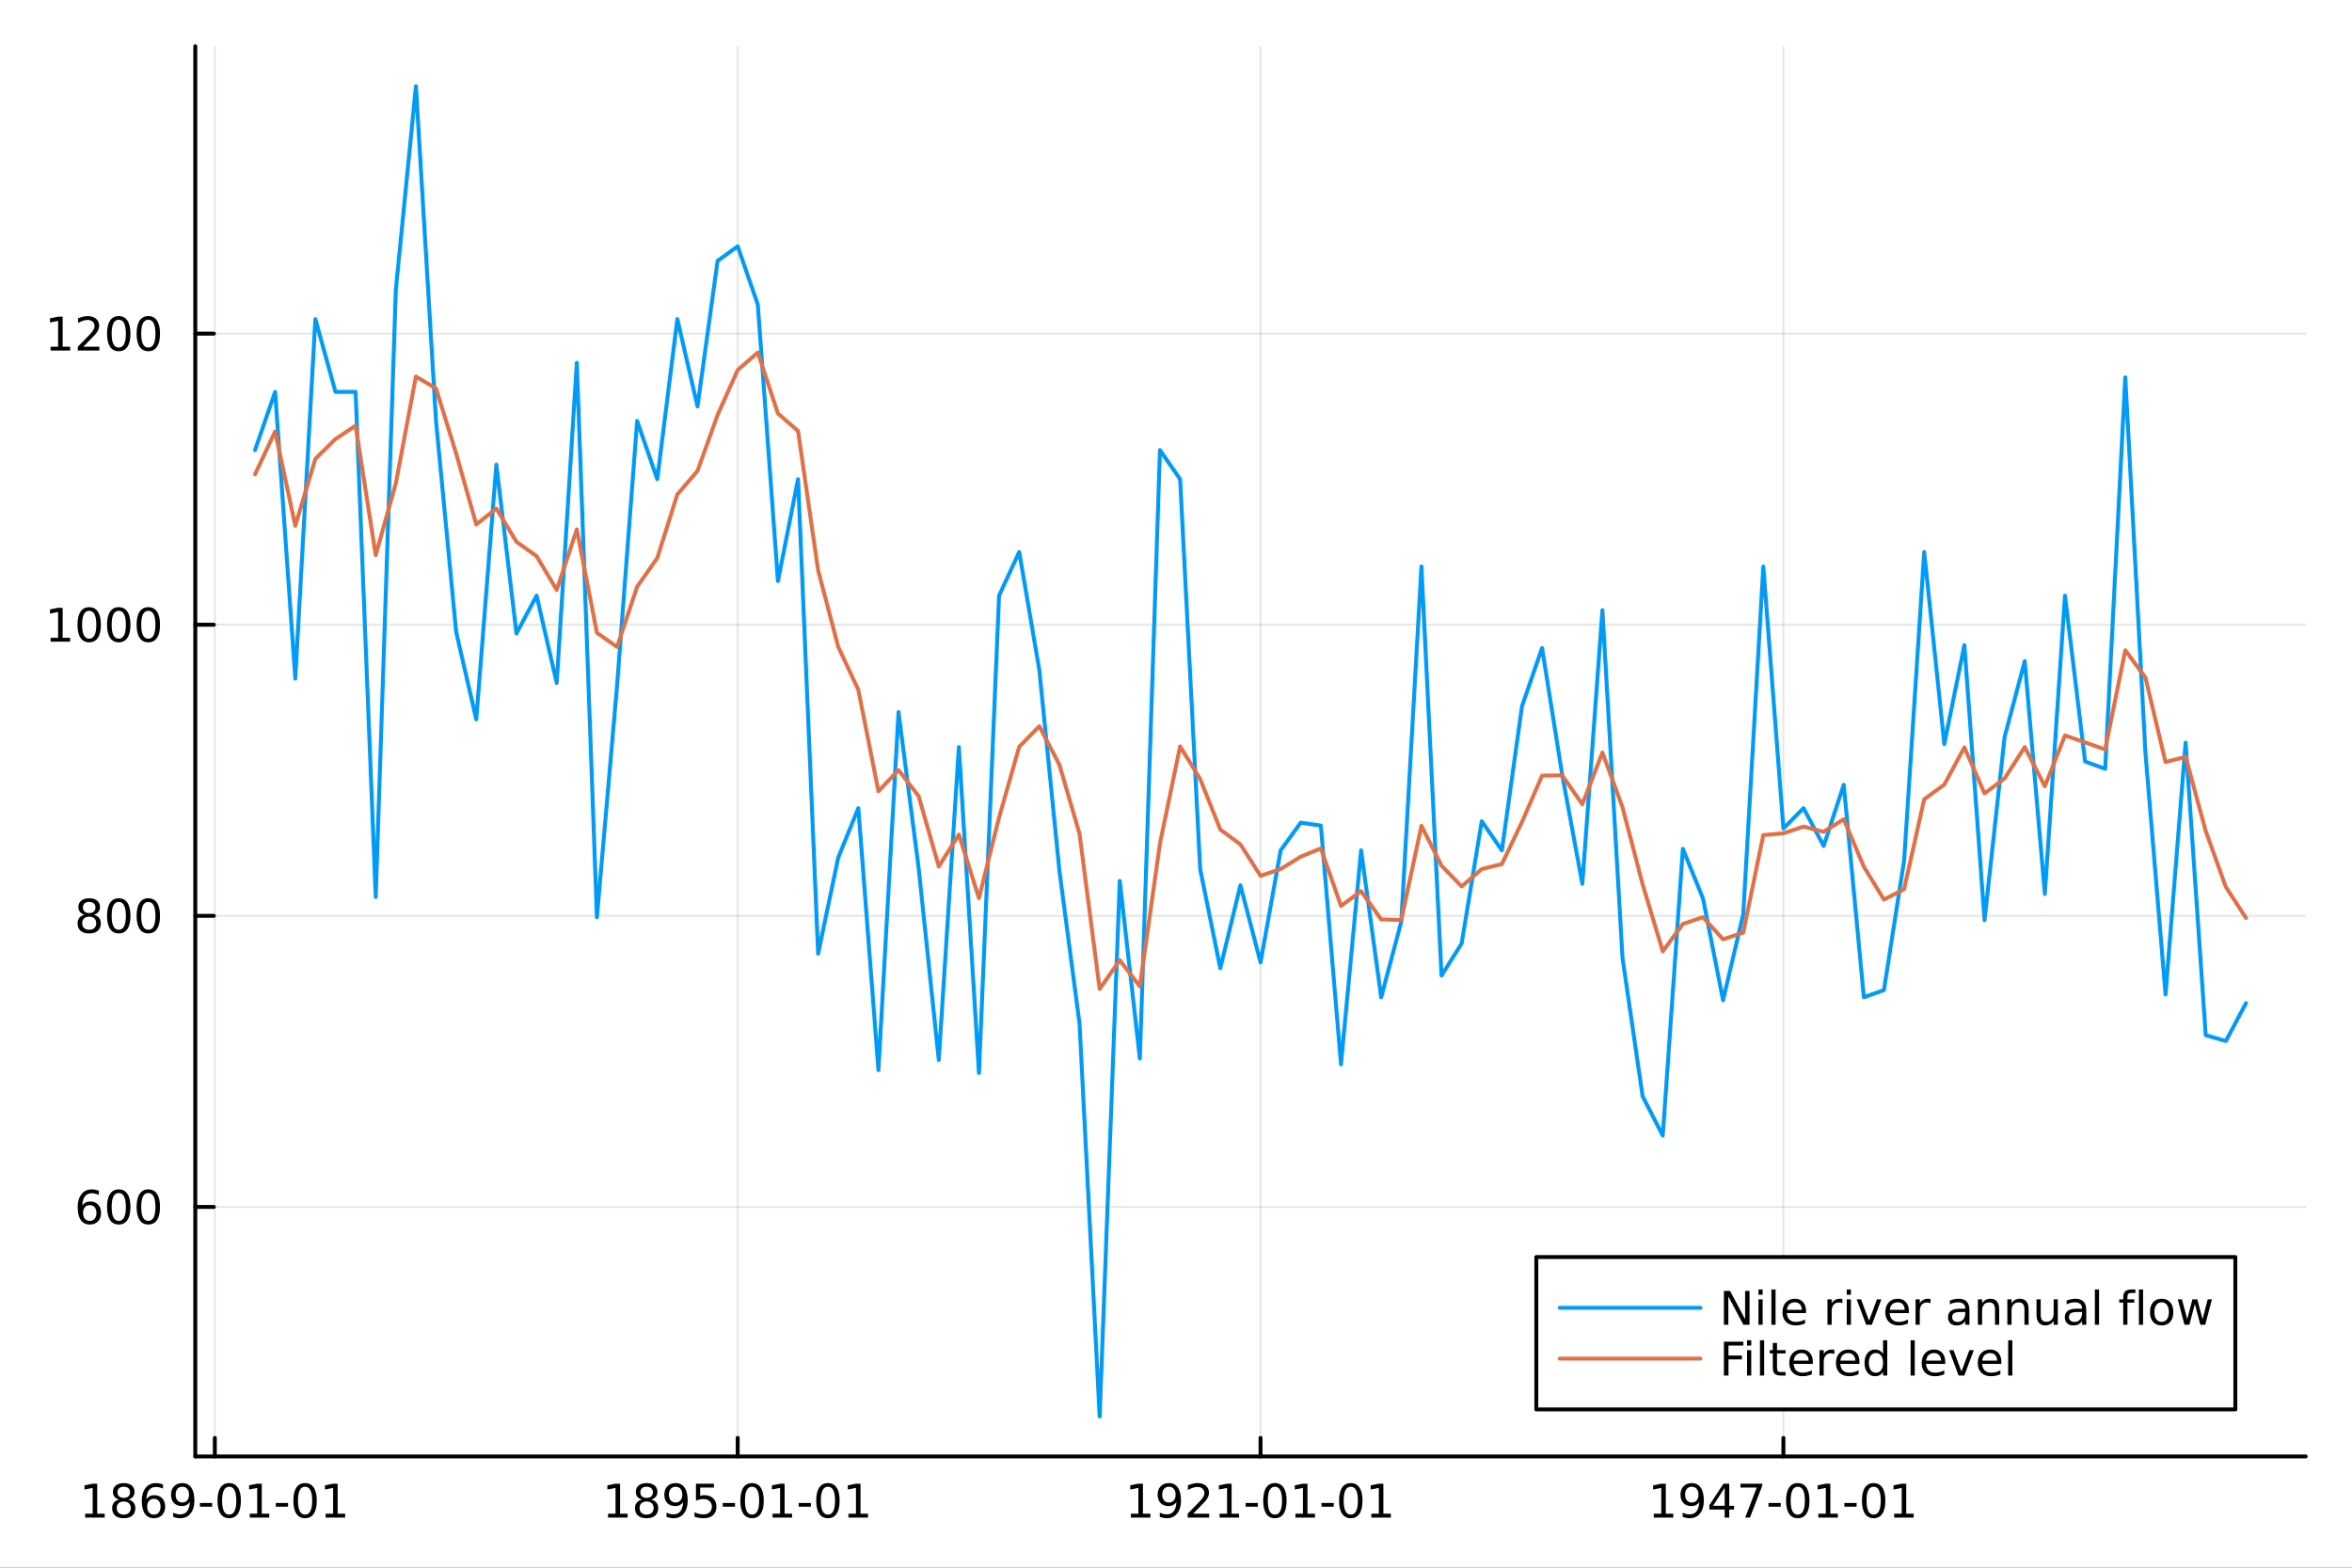 <?xml version="1.0" encoding="utf-8"?>
<svg xmlns="http://www.w3.org/2000/svg" xmlns:xlink="http://www.w3.org/1999/xlink" width="600" height="400" viewBox="0 0 2400 1600">
<rect x="0" y="0" width="2400" height="1600" fill="#333333" stroke="none"/>
<defs>
  <clipPath id="clip680">
    <rect x="0" y="0" width="2400" height="1600"/>
  </clipPath>
</defs>
<path clip-path="url(#clip680)" d="M0 1600 L2400 1600 L2400 0 L0 0  Z" fill="#ffffff" fill-rule="evenodd" fill-opacity="1"/>
<defs>
  <clipPath id="clip681">
    <rect x="480" y="0" width="1681" height="1600"/>
  </clipPath>
</defs>
<path clip-path="url(#clip680)" d="M199.283 1486.45 L2352.76 1486.45 L2352.76 47.244 L199.283 47.244  Z" fill="#ffffff" fill-rule="evenodd" fill-opacity="1"/>
<defs>
  <clipPath id="clip682">
    <rect x="199" y="47" width="2154" height="1440"/>
  </clipPath>
</defs>
<polyline clip-path="url(#clip682)" style="stroke:#000000; stroke-linecap:round; stroke-linejoin:round; stroke-width:2; stroke-opacity:0.1; fill:none" points="219.216,1486.45 219.216,47.244 "/>
<polyline clip-path="url(#clip682)" style="stroke:#000000; stroke-linecap:round; stroke-linejoin:round; stroke-width:2; stroke-opacity:0.1; fill:none" points="752.745,1486.45 752.745,47.244 "/>
<polyline clip-path="url(#clip682)" style="stroke:#000000; stroke-linecap:round; stroke-linejoin:round; stroke-width:2; stroke-opacity:0.1; fill:none" points="1286.27,1486.45 1286.27,47.244 "/>
<polyline clip-path="url(#clip682)" style="stroke:#000000; stroke-linecap:round; stroke-linejoin:round; stroke-width:2; stroke-opacity:0.1; fill:none" points="1819.8,1486.45 1819.8,47.244 "/>
<polyline clip-path="url(#clip682)" style="stroke:#000000; stroke-linecap:round; stroke-linejoin:round; stroke-width:2; stroke-opacity:0.1; fill:none" points="199.283,1231.8 2352.76,1231.8 "/>
<polyline clip-path="url(#clip682)" style="stroke:#000000; stroke-linecap:round; stroke-linejoin:round; stroke-width:2; stroke-opacity:0.1; fill:none" points="199.283,934.707 2352.76,934.707 "/>
<polyline clip-path="url(#clip682)" style="stroke:#000000; stroke-linecap:round; stroke-linejoin:round; stroke-width:2; stroke-opacity:0.1; fill:none" points="199.283,637.608 2352.76,637.608 "/>
<polyline clip-path="url(#clip682)" style="stroke:#000000; stroke-linecap:round; stroke-linejoin:round; stroke-width:2; stroke-opacity:0.1; fill:none" points="199.283,340.51 2352.76,340.51 "/>
<polyline clip-path="url(#clip680)" style="stroke:#000000; stroke-linecap:round; stroke-linejoin:round; stroke-width:4; stroke-opacity:1; fill:none" points="199.283,1486.45 2352.76,1486.45 "/>
<polyline clip-path="url(#clip680)" style="stroke:#000000; stroke-linecap:round; stroke-linejoin:round; stroke-width:4; stroke-opacity:1; fill:none" points="219.216,1486.45 219.216,1467.55 "/>
<polyline clip-path="url(#clip680)" style="stroke:#000000; stroke-linecap:round; stroke-linejoin:round; stroke-width:4; stroke-opacity:1; fill:none" points="752.745,1486.45 752.745,1467.55 "/>
<polyline clip-path="url(#clip680)" style="stroke:#000000; stroke-linecap:round; stroke-linejoin:round; stroke-width:4; stroke-opacity:1; fill:none" points="1286.27,1486.45 1286.27,1467.55 "/>
<polyline clip-path="url(#clip680)" style="stroke:#000000; stroke-linecap:round; stroke-linejoin:round; stroke-width:4; stroke-opacity:1; fill:none" points="1819.8,1486.45 1819.8,1467.55 "/>
<path clip-path="url(#clip680)" d="M86.925 1544.91 L94.564 1544.91 L94.564 1518.55 L86.254 1520.21 L86.254 1515.95 L94.517 1514.29 L99.193 1514.29 L99.193 1544.91 L106.832 1544.91 L106.832 1548.85 L86.925 1548.85 L86.925 1544.91 Z" fill="#000000" fill-rule="nonzero" fill-opacity="1" /><path clip-path="url(#clip680)" d="M126.276 1532.44 Q122.943 1532.44 121.022 1534.22 Q119.124 1536 119.124 1539.13 Q119.124 1542.25 121.022 1544.03 Q122.943 1545.82 126.276 1545.82 Q129.61 1545.82 131.531 1544.03 Q133.452 1542.23 133.452 1539.13 Q133.452 1536 131.531 1534.22 Q129.633 1532.44 126.276 1532.44 M121.601 1530.45 Q118.591 1529.7 116.902 1527.64 Q115.235 1525.58 115.235 1522.62 Q115.235 1518.48 118.175 1516.07 Q121.138 1513.66 126.276 1513.66 Q131.438 1513.66 134.378 1516.07 Q137.318 1518.48 137.318 1522.62 Q137.318 1525.58 135.628 1527.64 Q133.962 1529.7 130.976 1530.45 Q134.355 1531.23 136.23 1533.52 Q138.128 1535.82 138.128 1539.13 Q138.128 1544.15 135.05 1546.83 Q131.994 1549.52 126.276 1549.52 Q120.559 1549.52 117.48 1546.83 Q114.425 1544.15 114.425 1539.13 Q114.425 1535.82 116.323 1533.52 Q118.221 1531.23 121.601 1530.45 M119.888 1523.06 Q119.888 1525.75 121.554 1527.25 Q123.244 1528.76 126.276 1528.76 Q129.286 1528.76 130.976 1527.25 Q132.688 1525.75 132.688 1523.06 Q132.688 1520.38 130.976 1518.87 Q129.286 1517.37 126.276 1517.37 Q123.244 1517.37 121.554 1518.87 Q119.888 1520.38 119.888 1523.06 Z" fill="#000000" fill-rule="nonzero" fill-opacity="1" /><path clip-path="url(#clip680)" d="M157.017 1529.7 Q153.869 1529.7 152.017 1531.86 Q150.188 1534.01 150.188 1537.76 Q150.188 1541.49 152.017 1543.66 Q153.869 1545.82 157.017 1545.82 Q160.165 1545.82 161.994 1543.66 Q163.846 1541.49 163.846 1537.76 Q163.846 1534.01 161.994 1531.86 Q160.165 1529.7 157.017 1529.7 M166.299 1515.05 L166.299 1519.31 Q164.54 1518.48 162.735 1518.04 Q160.952 1517.6 159.193 1517.6 Q154.563 1517.6 152.11 1520.72 Q149.679 1523.85 149.332 1530.17 Q150.698 1528.15 152.758 1527.09 Q154.818 1526 157.295 1526 Q162.503 1526 165.512 1529.17 Q168.545 1532.32 168.545 1537.76 Q168.545 1543.08 165.397 1546.3 Q162.249 1549.52 157.017 1549.52 Q151.022 1549.52 147.85 1544.94 Q144.679 1540.33 144.679 1531.6 Q144.679 1523.41 148.568 1518.55 Q152.457 1513.66 159.008 1513.66 Q160.767 1513.66 162.549 1514.01 Q164.355 1514.36 166.299 1515.05 Z" fill="#000000" fill-rule="nonzero" fill-opacity="1" /><path clip-path="url(#clip680)" d="M176.739 1548.13 L176.739 1543.87 Q178.498 1544.7 180.304 1545.14 Q182.11 1545.58 183.846 1545.58 Q188.475 1545.58 190.906 1542.48 Q193.359 1539.36 193.707 1533.01 Q192.364 1535.01 190.304 1536.07 Q188.244 1537.13 185.744 1537.13 Q180.559 1537.13 177.526 1534.01 Q174.517 1530.86 174.517 1525.42 Q174.517 1520.1 177.665 1516.88 Q180.813 1513.66 186.045 1513.66 Q192.04 1513.66 195.188 1518.27 Q198.359 1522.85 198.359 1531.6 Q198.359 1539.77 194.471 1544.66 Q190.605 1549.52 184.054 1549.52 Q182.295 1549.52 180.489 1549.17 Q178.684 1548.82 176.739 1548.13 M186.045 1533.48 Q189.193 1533.48 191.021 1531.32 Q192.873 1529.17 192.873 1525.42 Q192.873 1521.7 191.021 1519.54 Q189.193 1517.37 186.045 1517.37 Q182.897 1517.37 181.045 1519.54 Q179.216 1521.7 179.216 1525.42 Q179.216 1529.17 181.045 1531.32 Q182.897 1533.48 186.045 1533.48 Z" fill="#000000" fill-rule="nonzero" fill-opacity="1" /><path clip-path="url(#clip680)" d="M204.008 1533.96 L216.484 1533.96 L216.484 1537.76 L204.008 1537.76 L204.008 1533.96 Z" fill="#000000" fill-rule="nonzero" fill-opacity="1" /><path clip-path="url(#clip680)" d="M233.868 1517.37 Q230.257 1517.37 228.429 1520.93 Q226.623 1524.47 226.623 1531.6 Q226.623 1538.71 228.429 1542.27 Q230.257 1545.82 233.868 1545.82 Q237.503 1545.82 239.308 1542.27 Q241.137 1538.71 241.137 1531.6 Q241.137 1524.47 239.308 1520.93 Q237.503 1517.37 233.868 1517.37 M233.868 1513.66 Q239.679 1513.66 242.734 1518.27 Q245.813 1522.85 245.813 1531.6 Q245.813 1540.33 242.734 1544.94 Q239.679 1549.52 233.868 1549.52 Q228.058 1549.52 224.98 1544.94 Q221.924 1540.33 221.924 1531.6 Q221.924 1522.85 224.98 1518.27 Q228.058 1513.66 233.868 1513.66 Z" fill="#000000" fill-rule="nonzero" fill-opacity="1" /><path clip-path="url(#clip680)" d="M254.841 1544.91 L262.479 1544.91 L262.479 1518.55 L254.169 1520.21 L254.169 1515.95 L262.433 1514.29 L267.109 1514.29 L267.109 1544.91 L274.748 1544.91 L274.748 1548.85 L254.841 1548.85 L254.841 1544.91 Z" fill="#000000" fill-rule="nonzero" fill-opacity="1" /><path clip-path="url(#clip680)" d="M281.438 1533.96 L293.914 1533.96 L293.914 1537.76 L281.438 1537.76 L281.438 1533.96 Z" fill="#000000" fill-rule="nonzero" fill-opacity="1" /><path clip-path="url(#clip680)" d="M311.299 1517.37 Q307.688 1517.37 305.859 1520.93 Q304.053 1524.47 304.053 1531.6 Q304.053 1538.71 305.859 1542.27 Q307.688 1545.82 311.299 1545.82 Q314.933 1545.82 316.738 1542.27 Q318.567 1538.71 318.567 1531.6 Q318.567 1524.47 316.738 1520.93 Q314.933 1517.37 311.299 1517.37 M311.299 1513.66 Q317.109 1513.66 320.164 1518.27 Q323.243 1522.85 323.243 1531.6 Q323.243 1540.33 320.164 1544.94 Q317.109 1549.52 311.299 1549.52 Q305.488 1549.52 302.41 1544.94 Q299.354 1540.33 299.354 1531.6 Q299.354 1522.85 302.41 1518.27 Q305.488 1513.66 311.299 1513.66 Z" fill="#000000" fill-rule="nonzero" fill-opacity="1" /><path clip-path="url(#clip680)" d="M332.271 1544.91 L339.91 1544.91 L339.91 1518.55 L331.599 1520.21 L331.599 1515.95 L339.863 1514.29 L344.539 1514.29 L344.539 1544.91 L352.178 1544.91 L352.178 1548.85 L332.271 1548.85 L332.271 1544.91 Z" fill="#000000" fill-rule="nonzero" fill-opacity="1" /><path clip-path="url(#clip680)" d="M620.454 1544.91 L628.092 1544.91 L628.092 1518.55 L619.782 1520.21 L619.782 1515.95 L628.046 1514.29 L632.722 1514.29 L632.722 1544.91 L640.361 1544.91 L640.361 1548.85 L620.454 1548.85 L620.454 1544.91 Z" fill="#000000" fill-rule="nonzero" fill-opacity="1" /><path clip-path="url(#clip680)" d="M659.805 1532.44 Q656.472 1532.44 654.551 1534.22 Q652.652 1536 652.652 1539.13 Q652.652 1542.25 654.551 1544.03 Q656.472 1545.82 659.805 1545.82 Q663.139 1545.82 665.06 1544.03 Q666.981 1542.23 666.981 1539.13 Q666.981 1536 665.06 1534.22 Q663.162 1532.44 659.805 1532.44 M655.129 1530.45 Q652.12 1529.7 650.43 1527.64 Q648.764 1525.58 648.764 1522.62 Q648.764 1518.48 651.703 1516.07 Q654.666 1513.66 659.805 1513.66 Q664.967 1513.66 667.907 1516.07 Q670.847 1518.48 670.847 1522.62 Q670.847 1525.58 669.157 1527.64 Q667.49 1529.7 664.504 1530.45 Q667.884 1531.23 669.759 1533.52 Q671.657 1535.82 671.657 1539.13 Q671.657 1544.15 668.578 1546.83 Q665.523 1549.52 659.805 1549.52 Q654.088 1549.52 651.009 1546.83 Q647.953 1544.15 647.953 1539.13 Q647.953 1535.82 649.852 1533.52 Q651.75 1531.23 655.129 1530.45 M653.416 1523.06 Q653.416 1525.75 655.083 1527.25 Q656.773 1528.76 659.805 1528.76 Q662.814 1528.76 664.504 1527.25 Q666.217 1525.75 666.217 1523.06 Q666.217 1520.38 664.504 1518.87 Q662.814 1517.37 659.805 1517.37 Q656.773 1517.37 655.083 1518.87 Q653.416 1520.38 653.416 1523.06 Z" fill="#000000" fill-rule="nonzero" fill-opacity="1" /><path clip-path="url(#clip680)" d="M680.106 1548.13 L680.106 1543.87 Q681.865 1544.7 683.671 1545.14 Q685.476 1545.58 687.212 1545.58 Q691.842 1545.58 694.273 1542.48 Q696.726 1539.36 697.074 1533.01 Q695.731 1535.01 693.671 1536.07 Q691.611 1537.13 689.111 1537.13 Q683.925 1537.13 680.893 1534.01 Q677.884 1530.86 677.884 1525.42 Q677.884 1520.1 681.032 1516.88 Q684.18 1513.66 689.412 1513.66 Q695.407 1513.66 698.555 1518.27 Q701.726 1522.85 701.726 1531.6 Q701.726 1539.77 697.837 1544.66 Q693.972 1549.52 687.421 1549.52 Q685.662 1549.52 683.856 1549.17 Q682.05 1548.82 680.106 1548.13 M689.412 1533.48 Q692.56 1533.48 694.388 1531.32 Q696.24 1529.17 696.24 1525.42 Q696.24 1521.7 694.388 1519.54 Q692.56 1517.37 689.412 1517.37 Q686.263 1517.37 684.412 1519.54 Q682.583 1521.7 682.583 1525.42 Q682.583 1529.17 684.412 1531.32 Q686.263 1533.48 689.412 1533.48 Z" fill="#000000" fill-rule="nonzero" fill-opacity="1" /><path clip-path="url(#clip680)" d="M710.175 1514.29 L728.532 1514.29 L728.532 1518.22 L714.458 1518.22 L714.458 1526.7 Q715.476 1526.35 716.495 1526.19 Q717.513 1526 718.532 1526 Q724.319 1526 727.698 1529.17 Q731.078 1532.34 731.078 1537.76 Q731.078 1543.34 727.606 1546.44 Q724.134 1549.52 717.814 1549.52 Q715.638 1549.52 713.37 1549.15 Q711.124 1548.78 708.717 1548.04 L708.717 1543.34 Q710.8 1544.47 713.023 1545.03 Q715.245 1545.58 717.722 1545.58 Q721.726 1545.58 724.064 1543.48 Q726.402 1541.37 726.402 1537.76 Q726.402 1534.15 724.064 1532.04 Q721.726 1529.94 717.722 1529.94 Q715.847 1529.94 713.972 1530.35 Q712.12 1530.77 710.175 1531.65 L710.175 1514.29 Z" fill="#000000" fill-rule="nonzero" fill-opacity="1" /><path clip-path="url(#clip680)" d="M737.536 1533.96 L750.013 1533.96 L750.013 1537.76 L737.536 1537.76 L737.536 1533.96 Z" fill="#000000" fill-rule="nonzero" fill-opacity="1" /><path clip-path="url(#clip680)" d="M767.397 1517.37 Q763.786 1517.37 761.957 1520.93 Q760.152 1524.47 760.152 1531.6 Q760.152 1538.71 761.957 1542.27 Q763.786 1545.82 767.397 1545.82 Q771.031 1545.82 772.837 1542.27 Q774.666 1538.71 774.666 1531.6 Q774.666 1524.47 772.837 1520.93 Q771.031 1517.37 767.397 1517.37 M767.397 1513.66 Q773.207 1513.66 776.263 1518.27 Q779.342 1522.85 779.342 1531.6 Q779.342 1540.33 776.263 1544.94 Q773.207 1549.52 767.397 1549.52 Q761.587 1549.52 758.508 1544.94 Q755.453 1540.33 755.453 1531.6 Q755.453 1522.85 758.508 1518.27 Q761.587 1513.66 767.397 1513.66 Z" fill="#000000" fill-rule="nonzero" fill-opacity="1" /><path clip-path="url(#clip680)" d="M788.369 1544.91 L796.008 1544.91 L796.008 1518.55 L787.698 1520.21 L787.698 1515.95 L795.962 1514.29 L800.638 1514.29 L800.638 1544.91 L808.277 1544.91 L808.277 1548.85 L788.369 1548.85 L788.369 1544.91 Z" fill="#000000" fill-rule="nonzero" fill-opacity="1" /><path clip-path="url(#clip680)" d="M814.966 1533.96 L827.443 1533.96 L827.443 1537.76 L814.966 1537.76 L814.966 1533.96 Z" fill="#000000" fill-rule="nonzero" fill-opacity="1" /><path clip-path="url(#clip680)" d="M844.827 1517.37 Q841.216 1517.37 839.388 1520.93 Q837.582 1524.47 837.582 1531.6 Q837.582 1538.71 839.388 1542.27 Q841.216 1545.82 844.827 1545.82 Q848.462 1545.82 850.267 1542.27 Q852.096 1538.71 852.096 1531.6 Q852.096 1524.47 850.267 1520.93 Q848.462 1517.37 844.827 1517.37 M844.827 1513.66 Q850.638 1513.66 853.693 1518.27 Q856.772 1522.85 856.772 1531.6 Q856.772 1540.33 853.693 1544.94 Q850.638 1549.52 844.827 1549.52 Q839.017 1549.52 835.939 1544.94 Q832.883 1540.33 832.883 1531.6 Q832.883 1522.85 835.939 1518.27 Q839.017 1513.66 844.827 1513.66 Z" fill="#000000" fill-rule="nonzero" fill-opacity="1" /><path clip-path="url(#clip680)" d="M865.799 1544.91 L873.438 1544.91 L873.438 1518.55 L865.128 1520.21 L865.128 1515.95 L873.392 1514.29 L878.068 1514.29 L878.068 1544.91 L885.707 1544.91 L885.707 1548.85 L865.799 1548.85 L865.799 1544.91 Z" fill="#000000" fill-rule="nonzero" fill-opacity="1" /><path clip-path="url(#clip680)" d="M1153.98 1544.91 L1161.62 1544.91 L1161.62 1518.55 L1153.31 1520.21 L1153.31 1515.95 L1161.57 1514.29 L1166.25 1514.29 L1166.25 1544.91 L1173.89 1544.91 L1173.89 1548.85 L1153.98 1548.85 L1153.98 1544.91 Z" fill="#000000" fill-rule="nonzero" fill-opacity="1" /><path clip-path="url(#clip680)" d="M1183.47 1548.13 L1183.47 1543.87 Q1185.23 1544.7 1187.04 1545.14 Q1188.84 1545.58 1190.58 1545.58 Q1195.21 1545.58 1197.64 1542.48 Q1200.09 1539.36 1200.44 1533.01 Q1199.1 1535.01 1197.04 1536.07 Q1194.98 1537.13 1192.48 1537.13 Q1187.29 1537.13 1184.26 1534.01 Q1181.25 1530.86 1181.25 1525.42 Q1181.25 1520.1 1184.4 1516.88 Q1187.55 1513.66 1192.78 1513.66 Q1198.77 1513.66 1201.92 1518.27 Q1205.09 1522.85 1205.09 1531.6 Q1205.09 1539.77 1201.2 1544.66 Q1197.34 1549.52 1190.79 1549.52 Q1189.03 1549.52 1187.22 1549.17 Q1185.42 1548.82 1183.47 1548.13 M1192.78 1533.48 Q1195.93 1533.48 1197.76 1531.32 Q1199.61 1529.17 1199.61 1525.42 Q1199.61 1521.7 1197.76 1519.54 Q1195.93 1517.37 1192.78 1517.37 Q1189.63 1517.37 1187.78 1519.54 Q1185.95 1521.7 1185.95 1525.42 Q1185.95 1529.17 1187.78 1531.32 Q1189.63 1533.48 1192.78 1533.48 Z" fill="#000000" fill-rule="nonzero" fill-opacity="1" /><path clip-path="url(#clip680)" d="M1217.52 1544.91 L1233.84 1544.91 L1233.84 1548.85 L1211.9 1548.85 L1211.9 1544.91 Q1214.56 1542.16 1219.14 1537.53 Q1223.75 1532.88 1224.93 1531.53 Q1227.18 1529.01 1228.06 1527.27 Q1228.96 1525.51 1228.96 1523.82 Q1228.96 1521.07 1227.01 1519.33 Q1225.09 1517.6 1221.99 1517.6 Q1219.79 1517.6 1217.34 1518.36 Q1214.91 1519.13 1212.13 1520.68 L1212.13 1515.95 Q1214.95 1514.82 1217.41 1514.24 Q1219.86 1513.66 1221.9 1513.66 Q1227.27 1513.66 1230.46 1516.35 Q1233.66 1519.03 1233.66 1523.52 Q1233.66 1525.65 1232.85 1527.57 Q1232.06 1529.47 1229.95 1532.07 Q1229.38 1532.74 1226.27 1535.95 Q1223.17 1539.15 1217.52 1544.91 Z" fill="#000000" fill-rule="nonzero" fill-opacity="1" /><path clip-path="url(#clip680)" d="M1244.47 1544.91 L1252.11 1544.91 L1252.11 1518.55 L1243.8 1520.21 L1243.8 1515.95 L1252.06 1514.29 L1256.74 1514.29 L1256.74 1544.91 L1264.38 1544.91 L1264.38 1548.85 L1244.47 1548.85 L1244.47 1544.91 Z" fill="#000000" fill-rule="nonzero" fill-opacity="1" /><path clip-path="url(#clip680)" d="M1271.06 1533.96 L1283.54 1533.96 L1283.54 1537.76 L1271.06 1537.76 L1271.06 1533.96 Z" fill="#000000" fill-rule="nonzero" fill-opacity="1" /><path clip-path="url(#clip680)" d="M1300.93 1517.37 Q1297.31 1517.37 1295.49 1520.93 Q1293.68 1524.47 1293.68 1531.6 Q1293.68 1538.71 1295.49 1542.27 Q1297.31 1545.82 1300.93 1545.82 Q1304.56 1545.82 1306.37 1542.27 Q1308.19 1538.71 1308.19 1531.6 Q1308.19 1524.47 1306.37 1520.93 Q1304.56 1517.37 1300.93 1517.37 M1300.93 1513.66 Q1306.74 1513.66 1309.79 1518.27 Q1312.87 1522.85 1312.87 1531.6 Q1312.87 1540.33 1309.79 1544.94 Q1306.74 1549.52 1300.93 1549.52 Q1295.12 1549.52 1292.04 1544.94 Q1288.98 1540.33 1288.98 1531.6 Q1288.98 1522.85 1292.04 1518.27 Q1295.12 1513.66 1300.93 1513.66 Z" fill="#000000" fill-rule="nonzero" fill-opacity="1" /><path clip-path="url(#clip680)" d="M1321.9 1544.91 L1329.54 1544.91 L1329.54 1518.55 L1321.23 1520.21 L1321.23 1515.95 L1329.49 1514.29 L1334.17 1514.29 L1334.17 1544.91 L1341.81 1544.91 L1341.81 1548.85 L1321.9 1548.85 L1321.9 1544.91 Z" fill="#000000" fill-rule="nonzero" fill-opacity="1" /><path clip-path="url(#clip680)" d="M1348.5 1533.96 L1360.97 1533.96 L1360.97 1537.76 L1348.5 1537.76 L1348.5 1533.96 Z" fill="#000000" fill-rule="nonzero" fill-opacity="1" /><path clip-path="url(#clip680)" d="M1378.36 1517.37 Q1374.74 1517.37 1372.92 1520.93 Q1371.11 1524.47 1371.11 1531.6 Q1371.11 1538.71 1372.92 1542.27 Q1374.74 1545.82 1378.36 1545.82 Q1381.99 1545.82 1383.8 1542.27 Q1385.62 1538.71 1385.62 1531.6 Q1385.62 1524.47 1383.8 1520.93 Q1381.99 1517.37 1378.36 1517.37 M1378.36 1513.66 Q1384.17 1513.66 1387.22 1518.27 Q1390.3 1522.85 1390.3 1531.6 Q1390.3 1540.33 1387.22 1544.94 Q1384.17 1549.52 1378.36 1549.52 Q1372.55 1549.52 1369.47 1544.94 Q1366.41 1540.33 1366.41 1531.6 Q1366.41 1522.85 1369.47 1518.27 Q1372.55 1513.66 1378.36 1513.66 Z" fill="#000000" fill-rule="nonzero" fill-opacity="1" /><path clip-path="url(#clip680)" d="M1399.33 1544.91 L1406.97 1544.91 L1406.97 1518.55 L1398.66 1520.21 L1398.66 1515.95 L1406.92 1514.29 L1411.6 1514.29 L1411.6 1544.91 L1419.24 1544.91 L1419.24 1548.85 L1399.33 1548.85 L1399.33 1544.91 Z" fill="#000000" fill-rule="nonzero" fill-opacity="1" /><path clip-path="url(#clip680)" d="M1687.51 1544.91 L1695.15 1544.91 L1695.15 1518.55 L1686.84 1520.21 L1686.84 1515.95 L1695.1 1514.29 L1699.78 1514.29 L1699.78 1544.91 L1707.42 1544.91 L1707.42 1548.85 L1687.51 1548.85 L1687.51 1544.91 Z" fill="#000000" fill-rule="nonzero" fill-opacity="1" /><path clip-path="url(#clip680)" d="M1717 1548.13 L1717 1543.87 Q1718.76 1544.7 1720.57 1545.14 Q1722.37 1545.58 1724.11 1545.58 Q1728.74 1545.58 1731.17 1542.48 Q1733.62 1539.36 1733.97 1533.01 Q1732.63 1535.01 1730.57 1536.07 Q1728.51 1537.13 1726.01 1537.13 Q1720.82 1537.13 1717.79 1534.01 Q1714.78 1530.86 1714.78 1525.42 Q1714.78 1520.1 1717.93 1516.88 Q1721.08 1513.66 1726.31 1513.66 Q1732.3 1513.66 1735.45 1518.27 Q1738.62 1522.85 1738.62 1531.6 Q1738.62 1539.77 1734.73 1544.66 Q1730.87 1549.52 1724.32 1549.52 Q1722.56 1549.52 1720.75 1549.17 Q1718.95 1548.82 1717 1548.13 M1726.31 1533.48 Q1729.46 1533.48 1731.28 1531.32 Q1733.14 1529.17 1733.14 1525.42 Q1733.14 1521.7 1731.28 1519.54 Q1729.46 1517.37 1726.31 1517.37 Q1723.16 1517.37 1721.31 1519.54 Q1719.48 1521.7 1719.48 1525.42 Q1719.48 1529.17 1721.31 1531.32 Q1723.16 1533.48 1726.31 1533.48 Z" fill="#000000" fill-rule="nonzero" fill-opacity="1" /><path clip-path="url(#clip680)" d="M1759.87 1518.36 L1748.07 1536.81 L1759.87 1536.81 L1759.87 1518.36 M1758.64 1514.29 L1764.52 1514.29 L1764.52 1536.81 L1769.46 1536.81 L1769.46 1540.7 L1764.52 1540.7 L1764.52 1548.85 L1759.87 1548.85 L1759.87 1540.7 L1744.27 1540.7 L1744.27 1536.19 L1758.64 1514.29 Z" fill="#000000" fill-rule="nonzero" fill-opacity="1" /><path clip-path="url(#clip680)" d="M1776.01 1514.29 L1798.23 1514.29 L1798.23 1516.28 L1785.68 1548.85 L1780.8 1548.85 L1792.6 1518.22 L1776.01 1518.22 L1776.01 1514.29 Z" fill="#000000" fill-rule="nonzero" fill-opacity="1" /><path clip-path="url(#clip680)" d="M1804.59 1533.96 L1817.07 1533.96 L1817.07 1537.76 L1804.59 1537.76 L1804.59 1533.96 Z" fill="#000000" fill-rule="nonzero" fill-opacity="1" /><path clip-path="url(#clip680)" d="M1834.45 1517.37 Q1830.84 1517.37 1829.01 1520.93 Q1827.21 1524.47 1827.21 1531.6 Q1827.21 1538.71 1829.01 1542.27 Q1830.84 1545.82 1834.45 1545.82 Q1838.09 1545.82 1839.89 1542.27 Q1841.72 1538.71 1841.72 1531.6 Q1841.72 1524.47 1839.89 1520.93 Q1838.09 1517.37 1834.45 1517.37 M1834.45 1513.66 Q1840.26 1513.66 1843.32 1518.27 Q1846.4 1522.85 1846.4 1531.6 Q1846.4 1540.33 1843.32 1544.94 Q1840.26 1549.52 1834.45 1549.52 Q1828.64 1549.52 1825.57 1544.94 Q1822.51 1540.33 1822.51 1531.6 Q1822.51 1522.85 1825.57 1518.27 Q1828.64 1513.66 1834.45 1513.66 Z" fill="#000000" fill-rule="nonzero" fill-opacity="1" /><path clip-path="url(#clip680)" d="M1855.43 1544.91 L1863.07 1544.91 L1863.07 1518.55 L1854.76 1520.21 L1854.76 1515.95 L1863.02 1514.29 L1867.7 1514.29 L1867.7 1544.91 L1875.33 1544.91 L1875.33 1548.85 L1855.43 1548.85 L1855.43 1544.91 Z" fill="#000000" fill-rule="nonzero" fill-opacity="1" /><path clip-path="url(#clip680)" d="M1882.02 1533.96 L1894.5 1533.96 L1894.5 1537.76 L1882.02 1537.76 L1882.02 1533.96 Z" fill="#000000" fill-rule="nonzero" fill-opacity="1" /><path clip-path="url(#clip680)" d="M1911.88 1517.37 Q1908.27 1517.37 1906.45 1520.93 Q1904.64 1524.47 1904.64 1531.6 Q1904.64 1538.71 1906.45 1542.27 Q1908.27 1545.82 1911.88 1545.82 Q1915.52 1545.82 1917.32 1542.27 Q1919.15 1538.71 1919.15 1531.6 Q1919.15 1524.47 1917.32 1520.93 Q1915.52 1517.37 1911.88 1517.37 M1911.88 1513.66 Q1917.69 1513.66 1920.75 1518.27 Q1923.83 1522.85 1923.83 1531.6 Q1923.83 1540.33 1920.75 1544.94 Q1917.69 1549.52 1911.88 1549.52 Q1906.07 1549.52 1903 1544.94 Q1899.94 1540.33 1899.94 1531.6 Q1899.94 1522.85 1903 1518.27 Q1906.07 1513.66 1911.88 1513.66 Z" fill="#000000" fill-rule="nonzero" fill-opacity="1" /><path clip-path="url(#clip680)" d="M1932.86 1544.91 L1940.5 1544.91 L1940.5 1518.55 L1932.19 1520.21 L1932.19 1515.95 L1940.45 1514.29 L1945.13 1514.29 L1945.13 1544.91 L1952.76 1544.91 L1952.76 1548.85 L1932.86 1548.85 L1932.86 1544.91 Z" fill="#000000" fill-rule="nonzero" fill-opacity="1" /><polyline clip-path="url(#clip680)" style="stroke:#000000; stroke-linecap:round; stroke-linejoin:round; stroke-width:4; stroke-opacity:1; fill:none" points="199.283,1486.45 199.283,47.244 "/>
<polyline clip-path="url(#clip680)" style="stroke:#000000; stroke-linecap:round; stroke-linejoin:round; stroke-width:4; stroke-opacity:1; fill:none" points="199.283,1231.8 218.181,1231.8 "/>
<polyline clip-path="url(#clip680)" style="stroke:#000000; stroke-linecap:round; stroke-linejoin:round; stroke-width:4; stroke-opacity:1; fill:none" points="199.283,934.707 218.181,934.707 "/>
<polyline clip-path="url(#clip680)" style="stroke:#000000; stroke-linecap:round; stroke-linejoin:round; stroke-width:4; stroke-opacity:1; fill:none" points="199.283,637.608 218.181,637.608 "/>
<polyline clip-path="url(#clip680)" style="stroke:#000000; stroke-linecap:round; stroke-linejoin:round; stroke-width:4; stroke-opacity:1; fill:none" points="199.283,340.51 218.181,340.51 "/>
<path clip-path="url(#clip680)" d="M91.594 1229.94 Q88.446 1229.94 86.594 1232.09 Q84.765 1234.25 84.765 1238 Q84.765 1241.72 86.594 1243.9 Q88.446 1246.05 91.594 1246.05 Q94.742 1246.05 96.571 1243.9 Q98.422 1241.72 98.422 1238 Q98.422 1234.25 96.571 1232.09 Q94.742 1229.94 91.594 1229.94 M100.876 1215.29 L100.876 1219.55 Q99.117 1218.71 97.311 1218.27 Q95.529 1217.84 93.77 1217.84 Q89.14 1217.84 86.686 1220.96 Q84.256 1224.09 83.909 1230.4 Q85.274 1228.39 87.335 1227.33 Q89.395 1226.24 91.871 1226.24 Q97.08 1226.24 100.089 1229.41 Q103.121 1232.56 103.121 1238 Q103.121 1243.32 99.973 1246.54 Q96.825 1249.76 91.594 1249.76 Q85.598 1249.76 82.427 1245.17 Q79.256 1240.57 79.256 1231.84 Q79.256 1223.65 83.145 1218.78 Q87.034 1213.9 93.585 1213.9 Q95.344 1213.9 97.126 1214.25 Q98.932 1214.59 100.876 1215.29 Z" fill="#000000" fill-rule="nonzero" fill-opacity="1" /><path clip-path="url(#clip680)" d="M121.177 1217.6 Q117.566 1217.6 115.737 1221.17 Q113.932 1224.71 113.932 1231.84 Q113.932 1238.95 115.737 1242.51 Q117.566 1246.05 121.177 1246.05 Q124.811 1246.05 126.617 1242.51 Q128.445 1238.95 128.445 1231.84 Q128.445 1224.71 126.617 1221.17 Q124.811 1217.6 121.177 1217.6 M121.177 1213.9 Q126.987 1213.9 130.043 1218.51 Q133.121 1223.09 133.121 1231.84 Q133.121 1240.57 130.043 1245.17 Q126.987 1249.76 121.177 1249.76 Q115.367 1249.76 112.288 1245.17 Q109.233 1240.57 109.233 1231.84 Q109.233 1223.09 112.288 1218.51 Q115.367 1213.9 121.177 1213.9 Z" fill="#000000" fill-rule="nonzero" fill-opacity="1" /><path clip-path="url(#clip680)" d="M151.339 1217.6 Q147.728 1217.6 145.899 1221.17 Q144.093 1224.71 144.093 1231.84 Q144.093 1238.95 145.899 1242.51 Q147.728 1246.05 151.339 1246.05 Q154.973 1246.05 156.779 1242.51 Q158.607 1238.95 158.607 1231.84 Q158.607 1224.71 156.779 1221.17 Q154.973 1217.6 151.339 1217.6 M151.339 1213.9 Q157.149 1213.9 160.205 1218.51 Q163.283 1223.09 163.283 1231.84 Q163.283 1240.57 160.205 1245.17 Q157.149 1249.76 151.339 1249.76 Q145.529 1249.76 142.45 1245.17 Q139.394 1240.57 139.394 1231.84 Q139.394 1223.09 142.45 1218.51 Q145.529 1213.9 151.339 1213.9 Z" fill="#000000" fill-rule="nonzero" fill-opacity="1" /><path clip-path="url(#clip680)" d="M91.015 935.575 Q87.682 935.575 85.76 937.357 Q83.862 939.139 83.862 942.264 Q83.862 945.389 85.76 947.172 Q87.682 948.954 91.015 948.954 Q94.348 948.954 96.27 947.172 Q98.191 945.366 98.191 942.264 Q98.191 939.139 96.27 937.357 Q94.371 935.575 91.015 935.575 M86.339 933.584 Q83.33 932.843 81.64 930.783 Q79.974 928.723 79.974 925.76 Q79.974 921.616 82.913 919.209 Q85.876 916.802 91.015 916.802 Q96.177 916.802 99.117 919.209 Q102.057 921.616 102.057 925.76 Q102.057 928.723 100.367 930.783 Q98.7 932.843 95.714 933.584 Q99.094 934.371 100.969 936.663 Q102.867 938.954 102.867 942.264 Q102.867 947.287 99.788 949.973 Q96.733 952.658 91.015 952.658 Q85.297 952.658 82.219 949.973 Q79.163 947.287 79.163 942.264 Q79.163 938.954 81.061 936.663 Q82.96 934.371 86.339 933.584 M84.626 926.2 Q84.626 928.885 86.293 930.389 Q87.983 931.894 91.015 931.894 Q94.024 931.894 95.714 930.389 Q97.427 928.885 97.427 926.2 Q97.427 923.514 95.714 922.01 Q94.024 920.505 91.015 920.505 Q87.983 920.505 86.293 922.01 Q84.626 923.514 84.626 926.2 Z" fill="#000000" fill-rule="nonzero" fill-opacity="1" /><path clip-path="url(#clip680)" d="M121.177 920.505 Q117.566 920.505 115.737 924.07 Q113.932 927.612 113.932 934.741 Q113.932 941.848 115.737 945.413 Q117.566 948.954 121.177 948.954 Q124.811 948.954 126.617 945.413 Q128.445 941.848 128.445 934.741 Q128.445 927.612 126.617 924.07 Q124.811 920.505 121.177 920.505 M121.177 916.802 Q126.987 916.802 130.043 921.408 Q133.121 925.991 133.121 934.741 Q133.121 943.468 130.043 948.075 Q126.987 952.658 121.177 952.658 Q115.367 952.658 112.288 948.075 Q109.233 943.468 109.233 934.741 Q109.233 925.991 112.288 921.408 Q115.367 916.802 121.177 916.802 Z" fill="#000000" fill-rule="nonzero" fill-opacity="1" /><path clip-path="url(#clip680)" d="M151.339 920.505 Q147.728 920.505 145.899 924.07 Q144.093 927.612 144.093 934.741 Q144.093 941.848 145.899 945.413 Q147.728 948.954 151.339 948.954 Q154.973 948.954 156.779 945.413 Q158.607 941.848 158.607 934.741 Q158.607 927.612 156.779 924.07 Q154.973 920.505 151.339 920.505 M151.339 916.802 Q157.149 916.802 160.205 921.408 Q163.283 925.991 163.283 934.741 Q163.283 943.468 160.205 948.075 Q157.149 952.658 151.339 952.658 Q145.529 952.658 142.45 948.075 Q139.394 943.468 139.394 934.741 Q139.394 925.991 142.45 921.408 Q145.529 916.802 151.339 916.802 Z" fill="#000000" fill-rule="nonzero" fill-opacity="1" /><path clip-path="url(#clip680)" d="M51.663 650.953 L59.302 650.953 L59.302 624.587 L50.992 626.254 L50.992 621.995 L59.256 620.328 L63.932 620.328 L63.932 650.953 L71.571 650.953 L71.571 654.888 L51.663 654.888 L51.663 650.953 Z" fill="#000000" fill-rule="nonzero" fill-opacity="1" /><path clip-path="url(#clip680)" d="M91.015 623.407 Q87.404 623.407 85.575 626.972 Q83.77 630.513 83.77 637.643 Q83.77 644.749 85.575 648.314 Q87.404 651.856 91.015 651.856 Q94.649 651.856 96.455 648.314 Q98.284 644.749 98.284 637.643 Q98.284 630.513 96.455 626.972 Q94.649 623.407 91.015 623.407 M91.015 619.703 Q96.825 619.703 99.881 624.31 Q102.959 628.893 102.959 637.643 Q102.959 646.37 99.881 650.976 Q96.825 655.559 91.015 655.559 Q85.205 655.559 82.126 650.976 Q79.071 646.37 79.071 637.643 Q79.071 628.893 82.126 624.31 Q85.205 619.703 91.015 619.703 Z" fill="#000000" fill-rule="nonzero" fill-opacity="1" /><path clip-path="url(#clip680)" d="M121.177 623.407 Q117.566 623.407 115.737 626.972 Q113.932 630.513 113.932 637.643 Q113.932 644.749 115.737 648.314 Q117.566 651.856 121.177 651.856 Q124.811 651.856 126.617 648.314 Q128.445 644.749 128.445 637.643 Q128.445 630.513 126.617 626.972 Q124.811 623.407 121.177 623.407 M121.177 619.703 Q126.987 619.703 130.043 624.31 Q133.121 628.893 133.121 637.643 Q133.121 646.37 130.043 650.976 Q126.987 655.559 121.177 655.559 Q115.367 655.559 112.288 650.976 Q109.233 646.37 109.233 637.643 Q109.233 628.893 112.288 624.31 Q115.367 619.703 121.177 619.703 Z" fill="#000000" fill-rule="nonzero" fill-opacity="1" /><path clip-path="url(#clip680)" d="M151.339 623.407 Q147.728 623.407 145.899 626.972 Q144.093 630.513 144.093 637.643 Q144.093 644.749 145.899 648.314 Q147.728 651.856 151.339 651.856 Q154.973 651.856 156.779 648.314 Q158.607 644.749 158.607 637.643 Q158.607 630.513 156.779 626.972 Q154.973 623.407 151.339 623.407 M151.339 619.703 Q157.149 619.703 160.205 624.31 Q163.283 628.893 163.283 637.643 Q163.283 646.37 160.205 650.976 Q157.149 655.559 151.339 655.559 Q145.529 655.559 142.45 650.976 Q139.394 646.37 139.394 637.643 Q139.394 628.893 142.45 624.31 Q145.529 619.703 151.339 619.703 Z" fill="#000000" fill-rule="nonzero" fill-opacity="1" /><path clip-path="url(#clip680)" d="M51.663 353.855 L59.302 353.855 L59.302 327.489 L50.992 329.156 L50.992 324.897 L59.256 323.23 L63.932 323.23 L63.932 353.855 L71.571 353.855 L71.571 357.79 L51.663 357.79 L51.663 353.855 Z" fill="#000000" fill-rule="nonzero" fill-opacity="1" /><path clip-path="url(#clip680)" d="M85.043 353.855 L101.362 353.855 L101.362 357.79 L79.418 357.79 L79.418 353.855 Q82.08 351.1 86.663 346.47 Q91.27 341.818 92.45 340.475 Q94.696 337.952 95.575 336.216 Q96.478 334.457 96.478 332.767 Q96.478 330.012 94.534 328.276 Q92.612 326.54 89.51 326.54 Q87.311 326.54 84.858 327.304 Q82.427 328.068 79.649 329.619 L79.649 324.897 Q82.473 323.762 84.927 323.184 Q87.381 322.605 89.418 322.605 Q94.788 322.605 97.983 325.29 Q101.177 327.975 101.177 332.466 Q101.177 334.596 100.367 336.517 Q99.58 338.415 97.473 341.008 Q96.895 341.679 93.793 344.896 Q90.691 348.091 85.043 353.855 Z" fill="#000000" fill-rule="nonzero" fill-opacity="1" /><path clip-path="url(#clip680)" d="M121.177 326.309 Q117.566 326.309 115.737 329.873 Q113.932 333.415 113.932 340.545 Q113.932 347.651 115.737 351.216 Q117.566 354.757 121.177 354.757 Q124.811 354.757 126.617 351.216 Q128.445 347.651 128.445 340.545 Q128.445 333.415 126.617 329.873 Q124.811 326.309 121.177 326.309 M121.177 322.605 Q126.987 322.605 130.043 327.211 Q133.121 331.795 133.121 340.545 Q133.121 349.271 130.043 353.878 Q126.987 358.461 121.177 358.461 Q115.367 358.461 112.288 353.878 Q109.233 349.271 109.233 340.545 Q109.233 331.795 112.288 327.211 Q115.367 322.605 121.177 322.605 Z" fill="#000000" fill-rule="nonzero" fill-opacity="1" /><path clip-path="url(#clip680)" d="M151.339 326.309 Q147.728 326.309 145.899 329.873 Q144.093 333.415 144.093 340.545 Q144.093 347.651 145.899 351.216 Q147.728 354.757 151.339 354.757 Q154.973 354.757 156.779 351.216 Q158.607 347.651 158.607 340.545 Q158.607 333.415 156.779 329.873 Q154.973 326.309 151.339 326.309 M151.339 322.605 Q157.149 322.605 160.205 327.211 Q163.283 331.795 163.283 340.545 Q163.283 349.271 160.205 353.878 Q157.149 358.461 151.339 358.461 Q145.529 358.461 142.45 353.878 Q139.394 349.271 139.394 340.545 Q139.394 331.795 142.45 327.211 Q145.529 322.605 151.339 322.605 Z" fill="#000000" fill-rule="nonzero" fill-opacity="1" /><polyline clip-path="url(#clip682)" style="stroke:#009af9; stroke-linecap:round; stroke-linejoin:round; stroke-width:4; stroke-opacity:1; fill:none" points="260.231,459.349 280.738,399.93 301.301,692.571 321.809,325.655 342.316,399.93 362.824,399.93 383.387,915.395 403.894,295.945 424.402,87.976 444.909,429.639 465.473,645.036 485.98,734.165 506.488,474.204 526.995,646.521 547.558,607.898 568.066,697.028 588.573,370.22 609.081,936.192 629.644,699.999 650.151,429.639 670.659,489.059 691.166,325.655 711.73,414.784 732.237,266.235 752.745,251.38 773.252,310.8 793.815,593.043 814.323,489.059 834.83,973.329 855.338,875.287 875.845,824.78 896.352,1092.17 916.86,726.738 937.367,885.685 957.931,1081.77 978.438,762.39 998.945,1095.14 1019.45,607.898 1040.02,563.334 1060.52,683.658 1081.03,888.656 1101.54,1044.63 1122.1,1445.72 1142.61,899.055 1163.12,1080.28 1183.62,459.349 1204.19,489.059 1224.69,887.171 1245.2,988.184 1265.71,903.511 1286.27,982.242 1306.78,867.859 1327.29,839.635 1347.8,842.606 1368.36,1086.23 1388.87,867.859 1409.37,1017.89 1429.88,940.649 1450.44,578.189 1470.95,995.612 1491.46,962.931 1511.97,838.15 1532.53,867.859 1553.04,720.796 1573.54,661.376 1594.05,790.614 1614.62,902.026 1635.12,622.753 1655.63,977.786 1676.14,1118.91 1696.7,1159.02 1717.21,866.374 1737.72,916.881 1758.22,1020.87 1778.79,933.221 1799.29,578.189 1819.8,845.577 1840.31,824.78 1860.87,863.403 1881.38,801.012 1901.89,1017.89 1922.39,1010.47 1942.96,878.258 1963.47,563.334 1983.97,759.419 2004.48,658.405 2025.04,939.163 2045.55,751.991 2066.06,674.745 2086.57,912.424 2107.13,607.898 2127.64,777.244 2148.14,784.672 2168.65,385.075 2189.22,768.331 2209.72,1014.92 2230.23,757.933 2250.74,1056.52 2271.3,1062.46 2291.81,1023.84 "/>
<polyline clip-path="url(#clip682)" style="stroke:#e26f46; stroke-linecap:round; stroke-linejoin:round; stroke-width:4; stroke-opacity:1; fill:none" points="260.231,484.112 280.738,440.364 301.301,536.553 321.809,468.324 342.316,448.083 362.824,434.503 383.387,566.634 403.894,493.297 424.402,384.313 444.909,396.451 465.473,462.873 485.98,535.277 506.488,518.988 526.995,552.991 547.558,567.628 568.066,602.12 588.573,540.31 609.081,645.823 629.644,660.262 650.151,598.797 670.659,569.549 691.166,504.547 711.73,480.623 732.237,423.485 752.745,377.616 773.252,359.808 793.815,421.97 814.323,439.85 834.83,582.033 855.338,660.191 875.845,704.057 896.352,807.496 916.86,785.972 937.367,812.548 957.931,884.301 978.438,851.809 998.945,916.661 1019.45,834.37 1040.02,762.134 1060.52,741.219 1081.03,780.514 1101.54,850.906 1122.1,1009.43 1142.61,980.016 1163.12,1006.74 1183.62,860.85 1204.19,761.76 1224.69,795.185 1245.2,846.623 1265.71,861.785 1286.27,893.889 1306.78,886.952 1327.29,874.341 1347.8,865.883 1368.36,924.609 1388.87,909.484 1409.37,938.377 1429.88,938.983 1450.44,842.824 1470.95,883.545 1491.46,904.703 1511.97,886.965 1532.53,881.873 1553.04,838.943 1573.54,791.618 1594.05,791.35 1614.62,820.847 1635.12,768.052 1655.63,823.95 1676.14,902.562 1696.7,970.912 1717.21,943.05 1737.72,936.076 1758.22,958.674 1778.79,951.89 1799.29,852.291 1819.8,850.502 1840.31,843.647 1860.87,848.912 1881.38,836.146 1901.89,884.585 1922.39,918.135 1942.96,907.507 1963.47,815.778 1983.97,800.757 2004.48,762.818 2025.04,809.817 2045.55,794.405 2066.06,762.514 2086.57,802.468 2107.13,750.611 2127.64,757.71 2148.14,764.896 2168.65,663.666 2189.22,691.561 2209.72,777.743 2230.23,772.464 2250.74,848.169 2271.3,905.281 2291.81,936.879 "/>
<path clip-path="url(#clip680)" d="M1567.67 1438.47 L2280.97 1438.47 L2280.97 1282.95 L1567.67 1282.95  Z" fill="#ffffff" fill-rule="evenodd" fill-opacity="1"/>
<polyline clip-path="url(#clip680)" style="stroke:#000000; stroke-linecap:round; stroke-linejoin:round; stroke-width:4; stroke-opacity:1; fill:none" points="1567.67,1438.47 2280.97,1438.47 2280.97,1282.95 1567.67,1282.95 1567.67,1438.47 "/>
<polyline clip-path="url(#clip680)" style="stroke:#009af9; stroke-linecap:round; stroke-linejoin:round; stroke-width:4; stroke-opacity:1; fill:none" points="1591.59,1334.79 1735.16,1334.79 "/>
<path clip-path="url(#clip680)" d="M1759.09 1317.51 L1765.38 1317.51 L1780.71 1346.43 L1780.71 1317.51 L1785.24 1317.51 L1785.24 1352.07 L1778.95 1352.07 L1763.62 1323.16 L1763.62 1352.07 L1759.09 1352.07 L1759.09 1317.51 Z" fill="#000000" fill-rule="nonzero" fill-opacity="1" /><path clip-path="url(#clip680)" d="M1794.36 1326.15 L1798.62 1326.15 L1798.62 1352.07 L1794.36 1352.07 L1794.36 1326.15 M1794.36 1316.06 L1798.62 1316.06 L1798.62 1321.45 L1794.36 1321.45 L1794.36 1316.06 Z" fill="#000000" fill-rule="nonzero" fill-opacity="1" /><path clip-path="url(#clip680)" d="M1807.53 1316.06 L1811.79 1316.06 L1811.79 1352.07 L1807.53 1352.07 L1807.53 1316.06 Z" fill="#000000" fill-rule="nonzero" fill-opacity="1" /><path clip-path="url(#clip680)" d="M1842.88 1338.05 L1842.88 1340.13 L1823.3 1340.13 Q1823.58 1344.53 1825.94 1346.84 Q1828.32 1349.13 1832.56 1349.13 Q1835.01 1349.13 1837.3 1348.53 Q1839.62 1347.93 1841.89 1346.73 L1841.89 1350.75 Q1839.59 1351.73 1837.19 1352.24 Q1834.78 1352.75 1832.3 1352.75 Q1826.1 1352.75 1822.47 1349.13 Q1818.85 1345.52 1818.85 1339.37 Q1818.85 1333 1822.28 1329.27 Q1825.73 1325.52 1831.56 1325.52 Q1836.79 1325.52 1839.83 1328.9 Q1842.88 1332.26 1842.88 1338.05 M1838.62 1336.8 Q1838.58 1333.3 1836.65 1331.22 Q1834.76 1329.13 1831.61 1329.13 Q1828.04 1329.13 1825.89 1331.15 Q1823.76 1333.16 1823.44 1336.82 L1838.62 1336.8 Z" fill="#000000" fill-rule="nonzero" fill-opacity="1" /><path clip-path="url(#clip680)" d="M1879.96 1330.13 Q1879.25 1329.71 1878.39 1329.53 Q1877.56 1329.32 1876.54 1329.32 Q1872.93 1329.32 1870.98 1331.68 Q1869.06 1334.02 1869.06 1338.42 L1869.06 1352.07 L1864.78 1352.07 L1864.78 1326.15 L1869.06 1326.15 L1869.06 1330.18 Q1870.4 1327.82 1872.56 1326.68 Q1874.71 1325.52 1877.79 1325.52 Q1878.23 1325.52 1878.76 1325.59 Q1879.29 1325.64 1879.94 1325.76 L1879.96 1330.13 Z" fill="#000000" fill-rule="nonzero" fill-opacity="1" /><path clip-path="url(#clip680)" d="M1884.43 1326.15 L1888.69 1326.15 L1888.69 1352.07 L1884.43 1352.07 L1884.43 1326.15 M1884.43 1316.06 L1888.69 1316.06 L1888.69 1321.45 L1884.43 1321.45 L1884.43 1316.06 Z" fill="#000000" fill-rule="nonzero" fill-opacity="1" /><path clip-path="url(#clip680)" d="M1894.55 1326.15 L1899.06 1326.15 L1907.16 1347.91 L1915.27 1326.15 L1919.78 1326.15 L1910.06 1352.07 L1904.27 1352.07 L1894.55 1326.15 Z" fill="#000000" fill-rule="nonzero" fill-opacity="1" /><path clip-path="url(#clip680)" d="M1947.83 1338.05 L1947.83 1340.13 L1928.25 1340.13 Q1928.53 1344.53 1930.89 1346.84 Q1933.27 1349.13 1937.51 1349.13 Q1939.96 1349.13 1942.26 1348.53 Q1944.57 1347.93 1946.84 1346.73 L1946.84 1350.75 Q1944.55 1351.73 1942.14 1352.24 Q1939.73 1352.75 1937.26 1352.75 Q1931.05 1352.75 1927.42 1349.13 Q1923.81 1345.52 1923.81 1339.37 Q1923.81 1333 1927.23 1329.27 Q1930.68 1325.52 1936.52 1325.52 Q1941.75 1325.52 1944.78 1328.9 Q1947.83 1332.26 1947.83 1338.05 M1943.58 1336.8 Q1943.53 1333.3 1941.61 1331.22 Q1939.71 1329.13 1936.56 1329.13 Q1933 1329.13 1930.84 1331.15 Q1928.71 1333.16 1928.39 1336.82 L1943.58 1336.8 Z" fill="#000000" fill-rule="nonzero" fill-opacity="1" /><path clip-path="url(#clip680)" d="M1969.85 1330.13 Q1969.13 1329.71 1968.27 1329.53 Q1967.44 1329.32 1966.42 1329.32 Q1962.81 1329.32 1960.87 1331.68 Q1958.95 1334.02 1958.95 1338.42 L1958.95 1352.07 L1954.66 1352.07 L1954.66 1326.15 L1958.95 1326.15 L1958.95 1330.18 Q1960.29 1327.82 1962.44 1326.68 Q1964.59 1325.52 1967.67 1325.52 Q1968.11 1325.52 1968.64 1325.59 Q1969.18 1325.64 1969.83 1325.76 L1969.85 1330.13 Z" fill="#000000" fill-rule="nonzero" fill-opacity="1" /><path clip-path="url(#clip680)" d="M2001.17 1339.04 Q1996.01 1339.04 1994.02 1340.22 Q1992.02 1341.4 1992.02 1344.25 Q1992.02 1346.52 1993.51 1347.86 Q1995.01 1349.18 1997.58 1349.18 Q2001.12 1349.18 2003.25 1346.68 Q2005.4 1344.16 2005.4 1339.99 L2005.4 1339.04 L2001.17 1339.04 M2009.66 1337.28 L2009.66 1352.07 L2005.4 1352.07 L2005.4 1348.14 Q2003.95 1350.5 2001.77 1351.63 Q1999.59 1352.75 1996.45 1352.75 Q1992.46 1352.75 1990.1 1350.52 Q1987.77 1348.28 1987.77 1344.53 Q1987.77 1340.15 1990.68 1337.93 Q1993.62 1335.71 1999.43 1335.71 L2005.4 1335.71 L2005.4 1335.29 Q2005.4 1332.35 2003.46 1330.76 Q2001.54 1329.13 1998.04 1329.13 Q1995.82 1329.13 1993.71 1329.67 Q1991.61 1330.2 1989.66 1331.26 L1989.66 1327.33 Q1992 1326.43 1994.2 1325.99 Q1996.4 1325.52 1998.48 1325.52 Q2004.11 1325.52 2006.89 1328.44 Q2009.66 1331.36 2009.66 1337.28 Z" fill="#000000" fill-rule="nonzero" fill-opacity="1" /><path clip-path="url(#clip680)" d="M2039.99 1336.43 L2039.99 1352.07 L2035.73 1352.07 L2035.73 1336.57 Q2035.73 1332.88 2034.29 1331.06 Q2032.86 1329.23 2029.99 1329.23 Q2026.54 1329.23 2024.55 1331.43 Q2022.56 1333.63 2022.56 1337.42 L2022.56 1352.07 L2018.27 1352.07 L2018.27 1326.15 L2022.56 1326.15 L2022.56 1330.18 Q2024.08 1327.84 2026.14 1326.68 Q2028.23 1325.52 2030.94 1325.52 Q2035.4 1325.52 2037.7 1328.3 Q2039.99 1331.06 2039.99 1336.43 Z" fill="#000000" fill-rule="nonzero" fill-opacity="1" /><path clip-path="url(#clip680)" d="M2070.03 1336.43 L2070.03 1352.07 L2065.77 1352.07 L2065.77 1336.57 Q2065.77 1332.88 2064.34 1331.06 Q2062.9 1329.23 2060.03 1329.23 Q2056.58 1329.23 2054.59 1331.43 Q2052.6 1333.63 2052.6 1337.42 L2052.6 1352.07 L2048.32 1352.07 L2048.32 1326.15 L2052.6 1326.15 L2052.6 1330.18 Q2054.13 1327.84 2056.19 1326.68 Q2058.27 1325.52 2060.98 1325.52 Q2065.45 1325.52 2067.74 1328.3 Q2070.03 1331.06 2070.03 1336.43 Z" fill="#000000" fill-rule="nonzero" fill-opacity="1" /><path clip-path="url(#clip680)" d="M2078.09 1341.84 L2078.09 1326.15 L2082.35 1326.15 L2082.35 1341.68 Q2082.35 1345.36 2083.78 1347.21 Q2085.22 1349.04 2088.09 1349.04 Q2091.54 1349.04 2093.53 1346.84 Q2095.54 1344.64 2095.54 1340.85 L2095.54 1326.15 L2099.8 1326.15 L2099.8 1352.07 L2095.54 1352.07 L2095.54 1348.09 Q2093.99 1350.45 2091.93 1351.61 Q2089.89 1352.75 2087.19 1352.75 Q2082.72 1352.75 2080.4 1349.97 Q2078.09 1347.19 2078.09 1341.84 M2088.81 1325.52 L2088.81 1325.52 Z" fill="#000000" fill-rule="nonzero" fill-opacity="1" /><path clip-path="url(#clip680)" d="M2120.36 1339.04 Q2115.19 1339.04 2113.2 1340.22 Q2111.21 1341.4 2111.21 1344.25 Q2111.21 1346.52 2112.69 1347.86 Q2114.2 1349.18 2116.77 1349.18 Q2120.31 1349.18 2122.44 1346.68 Q2124.59 1344.16 2124.59 1339.99 L2124.59 1339.04 L2120.36 1339.04 M2128.85 1337.28 L2128.85 1352.07 L2124.59 1352.07 L2124.59 1348.14 Q2123.13 1350.5 2120.96 1351.63 Q2118.78 1352.75 2115.63 1352.75 Q2111.65 1352.75 2109.29 1350.52 Q2106.95 1348.28 2106.95 1344.53 Q2106.95 1340.15 2109.87 1337.93 Q2112.81 1335.71 2118.62 1335.71 L2124.59 1335.71 L2124.59 1335.29 Q2124.59 1332.35 2122.65 1330.76 Q2120.73 1329.13 2117.23 1329.13 Q2115.01 1329.13 2112.9 1329.67 Q2110.8 1330.2 2108.85 1331.26 L2108.85 1327.33 Q2111.19 1326.43 2113.39 1325.99 Q2115.59 1325.52 2117.67 1325.52 Q2123.3 1325.52 2126.07 1328.44 Q2128.85 1331.36 2128.85 1337.28 Z" fill="#000000" fill-rule="nonzero" fill-opacity="1" /><path clip-path="url(#clip680)" d="M2137.63 1316.06 L2141.88 1316.06 L2141.88 1352.07 L2137.63 1352.07 L2137.63 1316.06 Z" fill="#000000" fill-rule="nonzero" fill-opacity="1" /><path clip-path="url(#clip680)" d="M2178.99 1316.06 L2178.99 1319.6 L2174.92 1319.6 Q2172.63 1319.6 2171.72 1320.52 Q2170.84 1321.45 2170.84 1323.86 L2170.84 1326.15 L2177.86 1326.15 L2177.86 1329.46 L2170.84 1329.46 L2170.84 1352.07 L2166.56 1352.07 L2166.56 1329.46 L2162.49 1329.46 L2162.49 1326.15 L2166.56 1326.15 L2166.56 1324.34 Q2166.56 1320.01 2168.57 1318.05 Q2170.59 1316.06 2174.96 1316.06 L2178.99 1316.06 Z" fill="#000000" fill-rule="nonzero" fill-opacity="1" /><path clip-path="url(#clip680)" d="M2182.56 1316.06 L2186.81 1316.06 L2186.81 1352.07 L2182.56 1352.07 L2182.56 1316.06 Z" fill="#000000" fill-rule="nonzero" fill-opacity="1" /><path clip-path="url(#clip680)" d="M2205.77 1329.13 Q2202.35 1329.13 2200.36 1331.82 Q2198.37 1334.48 2198.37 1339.13 Q2198.37 1343.79 2200.33 1346.47 Q2202.32 1349.13 2205.77 1349.13 Q2209.18 1349.13 2211.17 1346.45 Q2213.16 1343.76 2213.16 1339.13 Q2213.16 1334.53 2211.17 1331.84 Q2209.18 1329.13 2205.77 1329.13 M2205.77 1325.52 Q2211.33 1325.52 2214.5 1329.13 Q2217.67 1332.75 2217.67 1339.13 Q2217.67 1345.5 2214.5 1349.13 Q2211.33 1352.75 2205.77 1352.75 Q2200.19 1352.75 2197.02 1349.13 Q2193.88 1345.5 2193.88 1339.13 Q2193.88 1332.75 2197.02 1329.13 Q2200.19 1325.52 2205.77 1325.52 Z" fill="#000000" fill-rule="nonzero" fill-opacity="1" /><path clip-path="url(#clip680)" d="M2222.25 1326.15 L2226.51 1326.15 L2231.84 1346.38 L2237.14 1326.15 L2242.16 1326.15 L2247.49 1346.38 L2252.79 1326.15 L2257.05 1326.15 L2250.26 1352.07 L2245.24 1352.07 L2239.66 1330.82 L2234.06 1352.07 L2229.04 1352.07 L2222.25 1326.15 Z" fill="#000000" fill-rule="nonzero" fill-opacity="1" /><polyline clip-path="url(#clip680)" style="stroke:#e26f46; stroke-linecap:round; stroke-linejoin:round; stroke-width:4; stroke-opacity:1; fill:none" points="1591.59,1386.63 1735.16,1386.63 "/>
<path clip-path="url(#clip680)" d="M1759.09 1369.35 L1778.95 1369.35 L1778.95 1373.29 L1763.76 1373.29 L1763.76 1383.47 L1777.47 1383.47 L1777.47 1387.41 L1763.76 1387.41 L1763.76 1403.91 L1759.09 1403.91 L1759.09 1369.35 Z" fill="#000000" fill-rule="nonzero" fill-opacity="1" /><path clip-path="url(#clip680)" d="M1782.72 1377.99 L1786.98 1377.99 L1786.98 1403.91 L1782.72 1403.91 L1782.72 1377.99 M1782.72 1367.9 L1786.98 1367.9 L1786.98 1373.29 L1782.72 1373.29 L1782.72 1367.9 Z" fill="#000000" fill-rule="nonzero" fill-opacity="1" /><path clip-path="url(#clip680)" d="M1795.89 1367.9 L1800.15 1367.9 L1800.15 1403.91 L1795.89 1403.91 L1795.89 1367.9 Z" fill="#000000" fill-rule="nonzero" fill-opacity="1" /><path clip-path="url(#clip680)" d="M1813.28 1370.63 L1813.28 1377.99 L1822.05 1377.99 L1822.05 1381.3 L1813.28 1381.3 L1813.28 1395.37 Q1813.28 1398.54 1814.13 1399.45 Q1815.01 1400.35 1817.67 1400.35 L1822.05 1400.35 L1822.05 1403.91 L1817.67 1403.91 Q1812.74 1403.91 1810.87 1402.09 Q1808.99 1400.23 1808.99 1395.37 L1808.99 1381.3 L1805.87 1381.3 L1805.87 1377.99 L1808.99 1377.99 L1808.99 1370.63 L1813.28 1370.63 Z" fill="#000000" fill-rule="nonzero" fill-opacity="1" /><path clip-path="url(#clip680)" d="M1849.83 1389.89 L1849.83 1391.97 L1830.24 1391.97 Q1830.52 1396.37 1832.88 1398.68 Q1835.27 1400.97 1839.5 1400.97 Q1841.96 1400.97 1844.25 1400.37 Q1846.56 1399.77 1848.83 1398.57 L1848.83 1402.59 Q1846.54 1403.57 1844.13 1404.08 Q1841.72 1404.59 1839.25 1404.59 Q1833.04 1404.59 1829.41 1400.97 Q1825.8 1397.36 1825.8 1391.21 Q1825.8 1384.84 1829.22 1381.11 Q1832.67 1377.36 1838.51 1377.36 Q1843.74 1377.36 1846.77 1380.74 Q1849.83 1384.1 1849.83 1389.89 M1845.57 1388.64 Q1845.52 1385.14 1843.6 1383.06 Q1841.7 1380.97 1838.55 1380.97 Q1834.99 1380.97 1832.84 1382.99 Q1830.71 1385 1830.38 1388.66 L1845.57 1388.64 Z" fill="#000000" fill-rule="nonzero" fill-opacity="1" /><path clip-path="url(#clip680)" d="M1871.84 1381.97 Q1871.12 1381.55 1870.27 1381.37 Q1869.43 1381.16 1868.41 1381.16 Q1864.8 1381.16 1862.86 1383.52 Q1860.94 1385.86 1860.94 1390.26 L1860.94 1403.91 L1856.65 1403.91 L1856.65 1377.99 L1860.94 1377.99 L1860.94 1382.02 Q1862.28 1379.66 1864.43 1378.52 Q1866.59 1377.36 1869.66 1377.36 Q1870.1 1377.36 1870.64 1377.43 Q1871.17 1377.48 1871.82 1377.6 L1871.84 1381.97 Z" fill="#000000" fill-rule="nonzero" fill-opacity="1" /><path clip-path="url(#clip680)" d="M1897.44 1389.89 L1897.44 1391.97 L1877.86 1391.97 Q1878.14 1396.37 1880.5 1398.68 Q1882.88 1400.97 1887.12 1400.97 Q1889.57 1400.97 1891.86 1400.37 Q1894.18 1399.77 1896.45 1398.57 L1896.45 1402.59 Q1894.15 1403.57 1891.75 1404.08 Q1889.34 1404.59 1886.86 1404.59 Q1880.66 1404.59 1877.02 1400.97 Q1873.41 1397.36 1873.41 1391.21 Q1873.41 1384.84 1876.84 1381.11 Q1880.29 1377.36 1886.12 1377.36 Q1891.35 1377.36 1894.39 1380.74 Q1897.44 1384.1 1897.44 1389.89 M1893.18 1388.64 Q1893.14 1385.14 1891.21 1383.06 Q1889.32 1380.97 1886.17 1380.97 Q1882.6 1380.97 1880.45 1382.99 Q1878.32 1385 1878 1388.66 L1893.18 1388.64 Z" fill="#000000" fill-rule="nonzero" fill-opacity="1" /><path clip-path="url(#clip680)" d="M1921.49 1381.92 L1921.49 1367.9 L1925.75 1367.9 L1925.75 1403.91 L1921.49 1403.91 L1921.49 1400.03 Q1920.15 1402.34 1918.09 1403.47 Q1916.05 1404.59 1913.18 1404.59 Q1908.48 1404.59 1905.52 1400.84 Q1902.58 1397.09 1902.58 1390.97 Q1902.58 1384.86 1905.52 1381.11 Q1908.48 1377.36 1913.18 1377.36 Q1916.05 1377.36 1918.09 1378.5 Q1920.15 1379.61 1921.49 1381.92 M1906.98 1390.97 Q1906.98 1395.67 1908.9 1398.36 Q1910.84 1401.02 1914.22 1401.02 Q1917.6 1401.02 1919.55 1398.36 Q1921.49 1395.67 1921.49 1390.97 Q1921.49 1386.28 1919.55 1383.61 Q1917.6 1380.93 1914.22 1380.93 Q1910.84 1380.93 1908.9 1383.61 Q1906.98 1386.28 1906.98 1390.97 Z" fill="#000000" fill-rule="nonzero" fill-opacity="1" /><path clip-path="url(#clip680)" d="M1949.59 1367.9 L1953.85 1367.9 L1953.85 1403.91 L1949.59 1403.91 L1949.59 1367.9 Z" fill="#000000" fill-rule="nonzero" fill-opacity="1" /><path clip-path="url(#clip680)" d="M1984.94 1389.89 L1984.94 1391.97 L1965.36 1391.97 Q1965.64 1396.37 1968 1398.68 Q1970.38 1400.97 1974.62 1400.97 Q1977.07 1400.97 1979.36 1400.37 Q1981.68 1399.77 1983.95 1398.57 L1983.95 1402.59 Q1981.65 1403.57 1979.25 1404.08 Q1976.84 1404.59 1974.36 1404.59 Q1968.16 1404.59 1964.52 1400.97 Q1960.91 1397.36 1960.91 1391.21 Q1960.91 1384.84 1964.34 1381.11 Q1967.79 1377.36 1973.62 1377.36 Q1978.85 1377.36 1981.89 1380.74 Q1984.94 1384.1 1984.94 1389.89 M1980.68 1388.64 Q1980.64 1385.14 1978.71 1383.06 Q1976.82 1380.97 1973.67 1380.97 Q1970.1 1380.97 1967.95 1382.99 Q1965.82 1385 1965.5 1388.66 L1980.68 1388.64 Z" fill="#000000" fill-rule="nonzero" fill-opacity="1" /><path clip-path="url(#clip680)" d="M1988.88 1377.99 L1993.39 1377.99 L2001.49 1399.75 L2009.59 1377.99 L2014.11 1377.99 L2004.39 1403.91 L1998.6 1403.91 L1988.88 1377.99 Z" fill="#000000" fill-rule="nonzero" fill-opacity="1" /><path clip-path="url(#clip680)" d="M2042.16 1389.89 L2042.16 1391.97 L2022.58 1391.97 Q2022.86 1396.37 2025.22 1398.68 Q2027.6 1400.97 2031.84 1400.97 Q2034.29 1400.97 2036.58 1400.37 Q2038.9 1399.77 2041.17 1398.57 L2041.17 1402.59 Q2038.88 1403.57 2036.47 1404.08 Q2034.06 1404.59 2031.58 1404.59 Q2025.38 1404.59 2021.75 1400.97 Q2018.14 1397.36 2018.14 1391.21 Q2018.14 1384.84 2021.56 1381.11 Q2025.01 1377.36 2030.84 1377.36 Q2036.07 1377.36 2039.11 1380.74 Q2042.16 1384.1 2042.16 1389.89 M2037.9 1388.64 Q2037.86 1385.14 2035.94 1383.06 Q2034.04 1380.97 2030.89 1380.97 Q2027.33 1380.97 2025.17 1382.99 Q2023.04 1385 2022.72 1388.66 L2037.9 1388.64 Z" fill="#000000" fill-rule="nonzero" fill-opacity="1" /><path clip-path="url(#clip680)" d="M2049.15 1367.9 L2053.41 1367.9 L2053.41 1403.91 L2049.15 1403.91 L2049.15 1367.9 Z" fill="#000000" fill-rule="nonzero" fill-opacity="1" /></svg>
